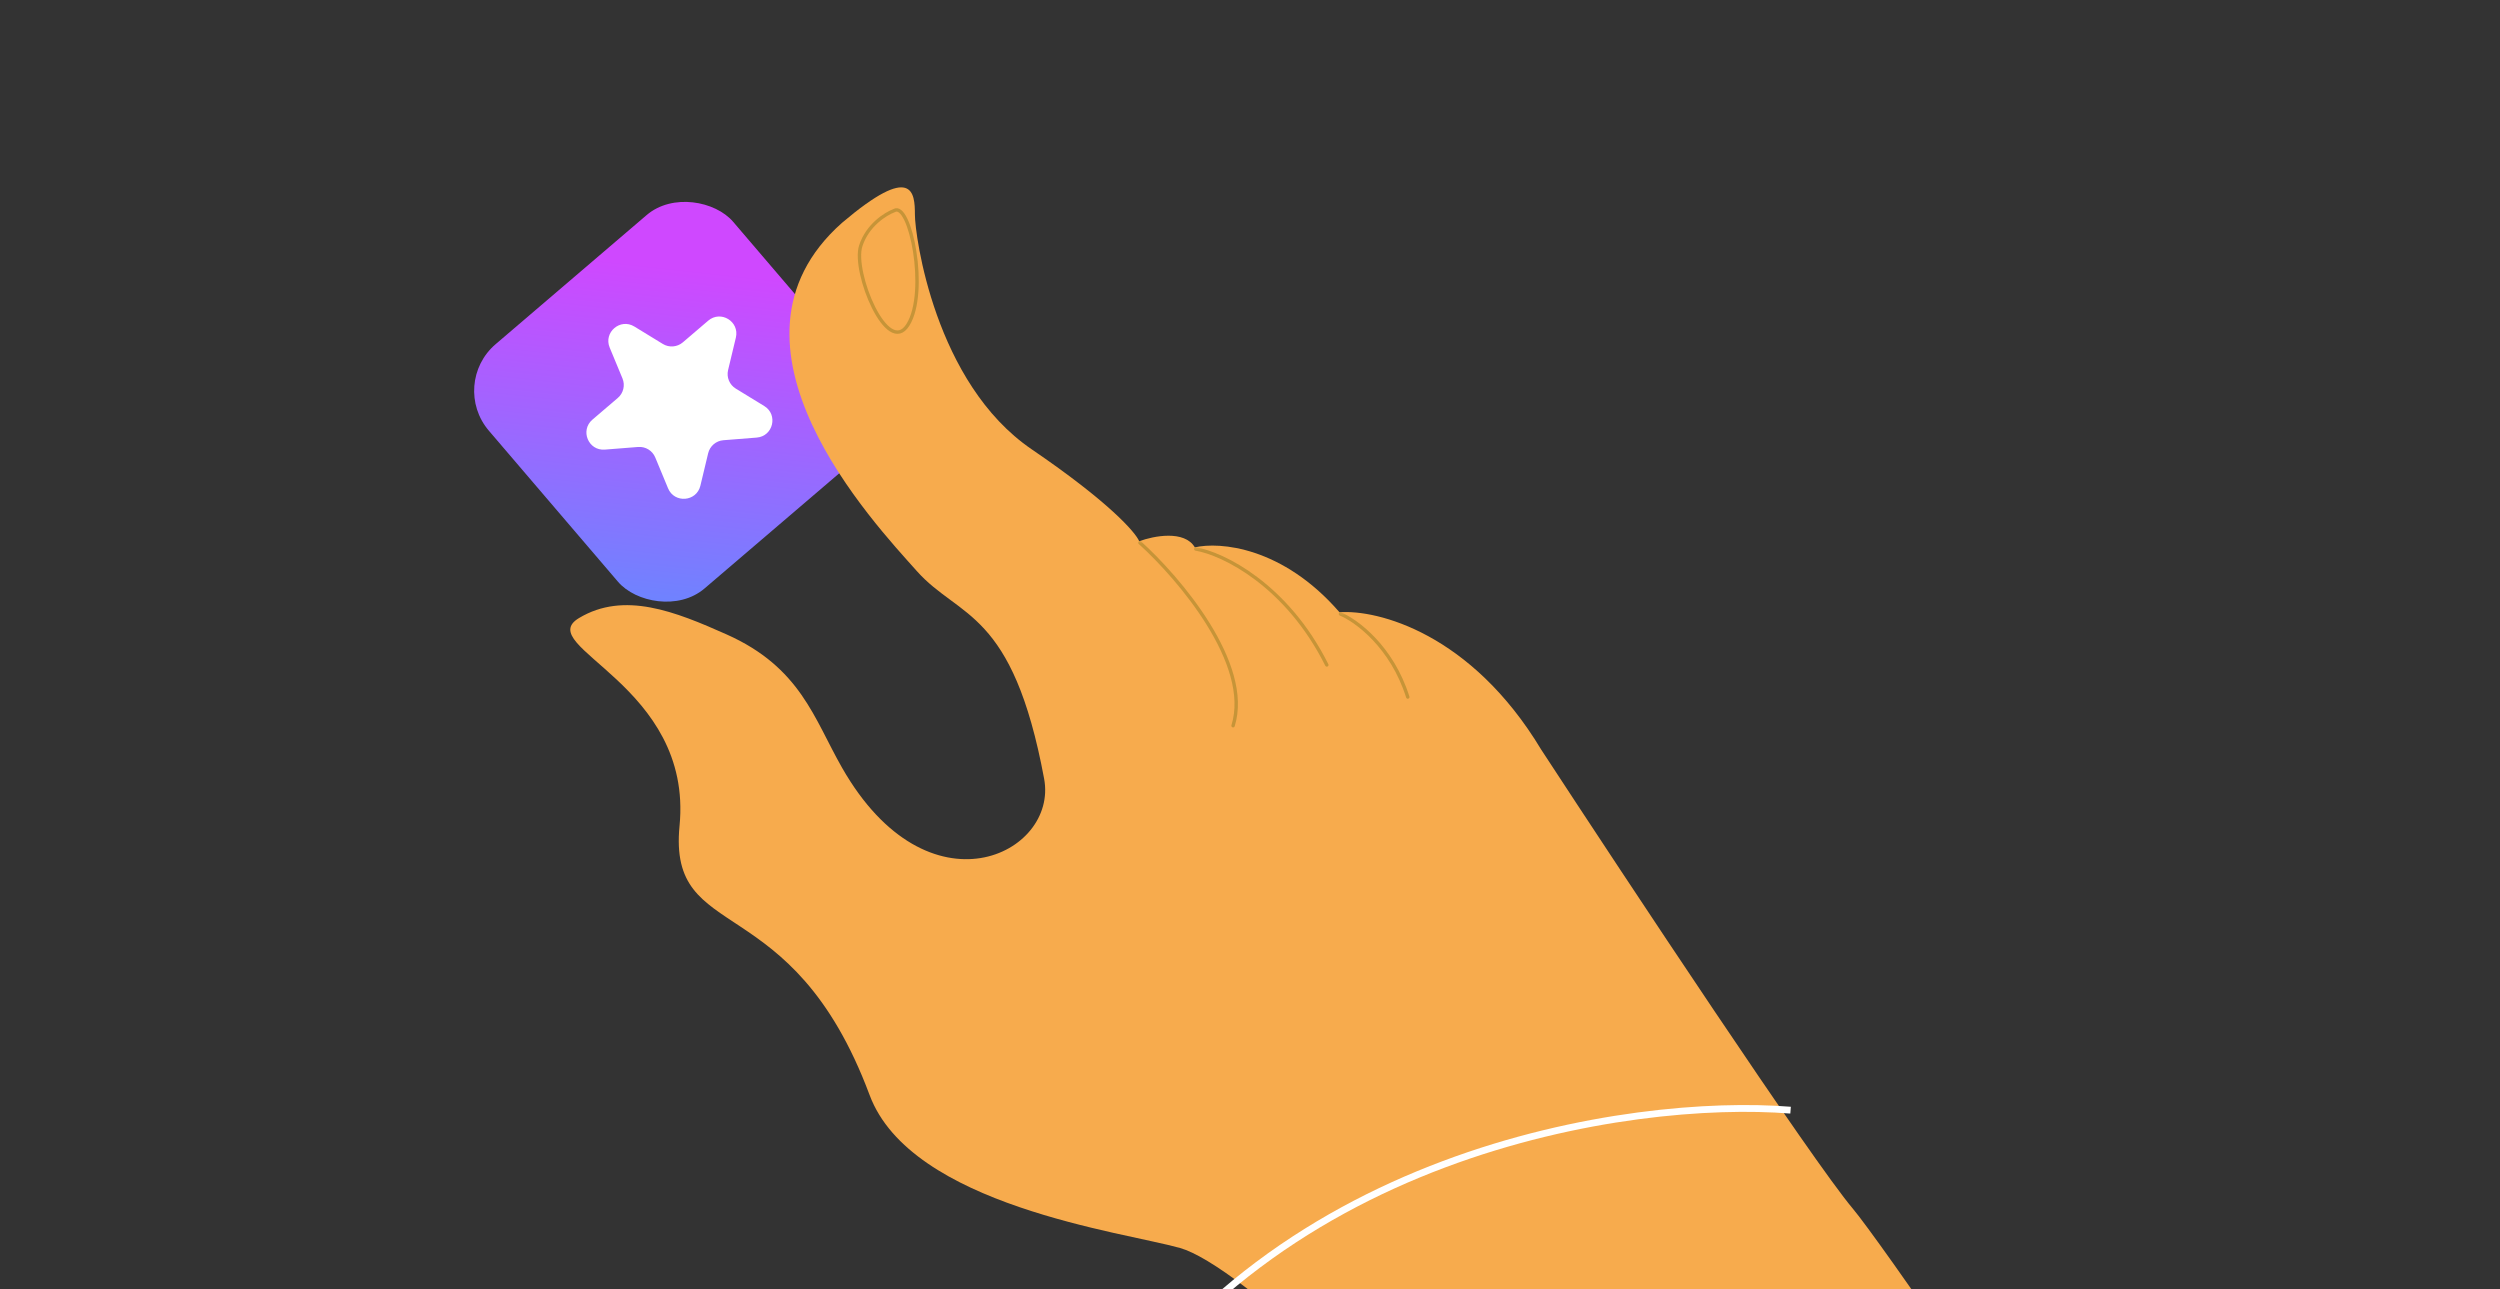 <svg width="733" height="378" viewBox="0 0 733 378" fill="none" xmlns="http://www.w3.org/2000/svg">
<rect x="0" y="0" width="733" height="378" fill="#333333" stroke="none"/>
<rect x="131.64" y="112.604" width="94.245" height="94.245" rx="18" transform="rotate(-40.527 131.64 112.604)" fill="url(#paint0_linear)"/>
<path d="M178.759 101.913C176.903 97.439 181.857 93.204 185.988 95.733L194.341 100.846C196.189 101.977 198.554 101.79 200.201 100.382L207.646 94.018C211.327 90.87 216.886 94.273 215.757 98.983L213.475 108.508C212.971 110.614 213.88 112.806 215.727 113.937L224.081 119.051C228.212 121.58 226.694 127.917 221.865 128.3L212.101 129.073C209.942 129.244 208.138 130.786 207.633 132.892L205.351 142.417C204.223 147.128 197.726 147.642 195.871 143.168L192.118 134.121C191.288 132.12 189.264 130.881 187.105 131.052L177.341 131.825C172.512 132.208 170.016 126.188 173.697 123.04L181.142 116.676C182.788 115.268 183.341 112.961 182.511 110.96L178.759 101.913Z" fill="white"/>
<path d="M497.984 524.507C554.992 600.982 577.824 711.399 605.283 775.965C646.448 730.556 727.456 636.205 722.169 622.079C715.56 604.422 558.428 372.406 543.278 354.412C531.158 340.017 477.305 258.676 451.893 219.806C431.326 185.624 403.886 178.698 392.737 179.508C376.042 160.242 357.51 158.801 350.331 160.488C347.266 155.331 338.176 157.141 334.014 158.691C332.992 156.168 325.258 147.245 302.494 131.738C274.039 112.355 268.251 68.999 268.251 62.916C268.25 56.429 267.649 47.706 246.866 65.341C206.678 101.001 256.414 153.518 268.839 167.464C281.265 181.41 296.901 178.618 306.143 228.353C310.244 250.419 272.109 269.328 246.866 225.054C238.633 210.616 234.732 195.681 213.025 186.004C197.964 179.289 182.975 173.275 169.766 181.21C155.892 189.544 203.271 200.715 199.243 242.118C195.811 277.39 232.002 259.564 254.97 321.069C267.092 353.528 329.473 361.229 346.012 365.917C362.551 370.606 419.107 418.695 497.984 524.507Z" fill="#F7AB4D"/>
<mask id="mask0" mask-type="alpha" maskUnits="userSpaceOnUse" x="28" y="48" width="818" height="737">
<path d="M497.984 524.507C554.992 600.982 577.824 711.399 605.283 775.965C646.448 730.556 727.456 636.205 722.169 622.079C715.56 604.422 558.428 372.406 543.278 354.412C531.158 340.017 477.305 258.676 451.893 219.806C431.326 185.624 403.886 178.698 392.737 179.508C376.042 160.242 357.51 158.801 350.331 160.488C347.266 155.331 338.176 157.141 334.014 158.691C332.992 156.168 325.258 147.245 302.494 131.738C274.039 112.355 268.251 68.999 268.251 62.916C268.25 56.429 267.649 47.706 246.866 65.341C206.678 101.001 256.414 153.518 268.839 167.464C281.265 181.41 296.901 178.618 306.143 228.353C310.244 250.419 272.109 269.328 246.866 225.054C238.633 210.616 234.732 195.681 213.025 186.004C197.964 179.289 182.975 173.275 169.766 181.21C155.892 189.544 203.271 200.715 199.243 242.118C195.811 277.39 232.002 259.564 254.97 321.069C267.092 353.528 329.473 361.229 346.012 365.917C362.551 370.606 419.107 418.695 497.984 524.507Z" fill="#F7AB4D"/>
</mask>
<g mask="url(#mask0)">
<path d="M252.37 72.091C254.341 65.979 259.71 62.657 262.149 61.76C266.871 58.851 272.214 85.609 266.212 95.224C260.21 104.839 249.906 79.731 252.37 72.091Z" stroke="#C69438" stroke-linecap="round"/>
<path d="M334.231 159.133C345.682 169.473 367.174 194.679 361.536 212.781" stroke="#C69438" stroke-linecap="round"/>
<path d="M350.606 160.959C358.547 162.322 377.262 171.411 389.021 194.964" stroke="#C69438" stroke-linecap="round"/>
<path d="M393.027 180.015C397.661 181.959 408.096 189.552 412.761 204.372" stroke="#C69438" stroke-linecap="round"/>
</g>
<path d="M525.001 325.499C478.487 321.764 369.467 337.131 317.824 428.81" stroke="white" stroke-width="2"/>
<defs>
<linearGradient id="paint0_linear" x1="129.94" y1="206.258" x2="207.682" y2="133.509" gradientUnits="userSpaceOnUse">
<stop stop-color="#6688FF"/>
<stop offset="1" stop-color="#CF48FF"/>
</linearGradient>
</defs>
</svg>
